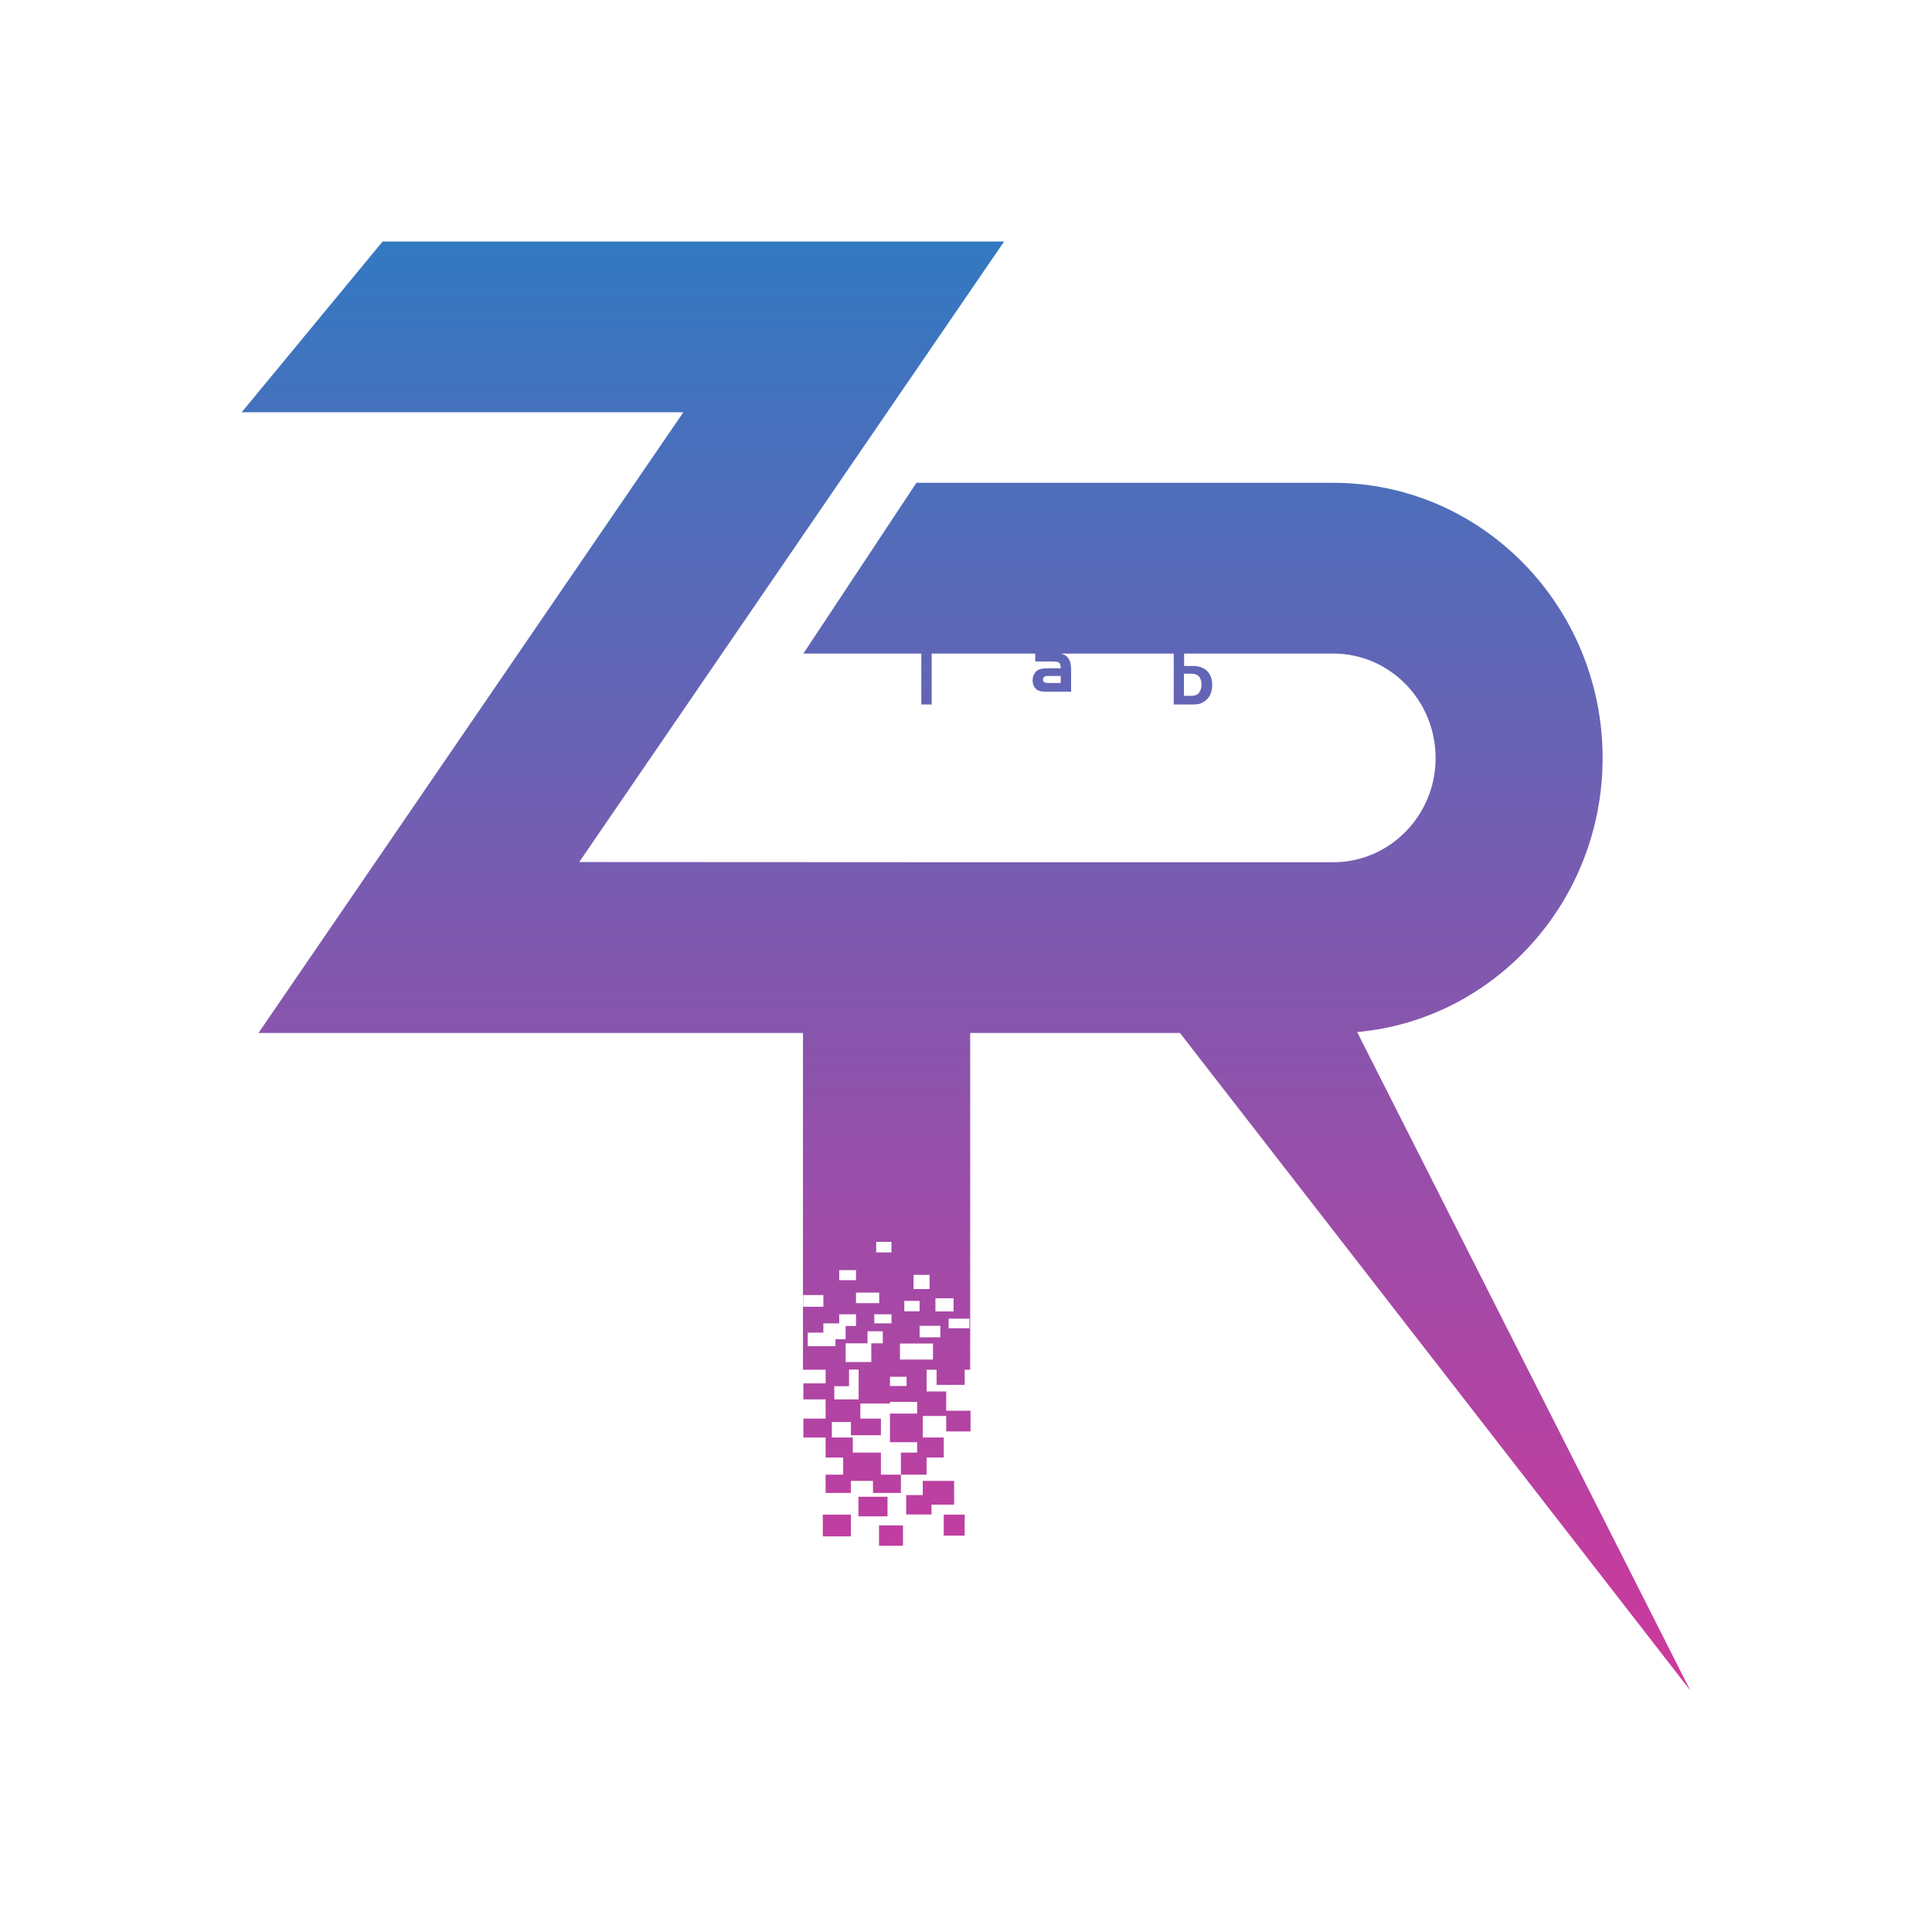 <svg width="1024" height="1024" xmlns="http://www.w3.org/2000/svg" version="1.2">
 <defs>
  <linearGradient y2="1" x2="1" y1="0" x1="1" id="colors">
   <stop stop-color="#3379c1" offset="0"/>
   <stop stop-color="#d0379c" offset="1"/>
  </linearGradient>
 </defs>
 <g>
  <title>ZRLAB</title>
  <path id="acc" fill="url(#colors)" d="m491.1,737.5l10.4,0l0,10.2l12.9,0l0,11l-12.9,0l0,-8.2l-12.4,0l0,11.4l11.1,0l0,10.6l-9.1,0l0,9.1l-13.6,0l0,-11.7l8.6,0l0,-5.5l-14.4,0l0,-15.2l14.4,0l0,-6.2l-14.4,0l0,0.9l-15.7,0l0,8l10.9,0l0,8.8l-15.9,0l0,-7l-10.1,0l0,8.2l11.1,0l0,8l14.9,0l0,11.7l10.6,0l0,9.7l-14.8,0l0,-6.4l-11.7,0l0,6.4l-13.4,0l0,-9.7l9.3,0l0,-9.1l-9.3,0l0,-10.6l-11.8,0l0,-10l11.8,0l0,-10.2l-11.8,0l0,-8.5l11.8,0l0,-7.2l-12,0l0,-178.5l-288.6,0l225.2,-329l-234.1,0l74.7,-90.5l329.4,0l-225.2,328.9l191.4,0.1l208.3,0c29.9,0 54.2,-24.8 54.2,-55.2c0,-30.6 -24.3,-55.4 -54.2,-55.4l-79.1,0l0,6.6l4.8,0q3.2,0 5.2,1.1q2.7,1.3 4,4.2q0.9,2.1 0.9,4.6q0,6.3 -4.5,9.1q-1.4,0.9 -2.9,1.2q-1.4,0.2 -4.1,0.2l-8.9,0l0,-27l-60.1,0q0.7,0.1 1.4,0.3q4.5,1.8 4.3,8.4l0,11.5l-11.5,0q-3.2,0 -4.3,-0.1q-1.2,-0.3 -2.1,-0.8q-2.5,-1.7 -2.5,-5.1q0,-2.1 1,-3.6q1,-1.7 2.6,-2.2q1.4,-0.6 4.6,-0.6l6.7,0q0,-2.1 -0.8,-2.9q-0.9,-0.7 -3.4,-0.7l-9.3,0l0,-4.2l-54.9,0l0,27l-5.5,0l0,-27l-62.5,0l59.9,-90.5l221,0c78.7,0 142.7,65.4 142.7,145.9c0,76 -57.3,138.7 -130.1,145.2l176.6,349l-270.5,-348.5l-111.2,0l0,178.5l-2.9,0l0,8l-14.9,0l0,-8l-5.3,0l0,11.5zm-41.1,-2.8l-7.8,0l0,7l12.9,0l0,-15.8l-5.1,0l0,8.8zm21.7,-0.1l8.8,0l0,-4.9l-8.8,0l0,4.9zm-35.6,68.2l14.9,0l0,11.5l-14.9,0l0,-11.5zm18.9,-9.5l15.4,0l0,10.4l-15.4,0l0,-10.4zm34.1,-8.4l16.6,0l0,12.6l-12,0l0,5.2l-13.4,0l0,-10.3l8.8,0l0,-7.5zm-23.2,23.6l12.7,0l0,10.8l-12.7,0l0,-10.8zm34.3,-5.7l11.1,0l0,11.1l-11.1,0l0,-11.1zm-4.4,-107.7l9.6,0l0,-7l-9.6,0l0,7zm-11.6,-11.9l8.5,0l0,-7.5l-8.5,0l0,7.5zm-4.9,11.8l8.1,0l0,-5.5l-8.1,0l0,5.5zm-34.5,-16.5l8.9,0l0,-5.3l-8.9,0l0,5.3zm8.9,12.2l12.3,0l0,-5.6l-12.3,0l0,5.6zm-28,1.9l10.7,0l0,-6.2l-10.7,0l0,6.2zm17.1,17.2l5.4,0l0,-7l5.5,0l0,-6.2l-8.9,0l0,4.8l-8.4,0l0,4.9l-8.3,0l0,7.2l14.7,0l0,-3.7zm25.1,-4.2l-8.1,0l0,6.4l-11.6,0l0,9.9l13.6,0l0,-9.9l6.1,0l0,-6.4zm-4.5,-4.2l9.1,0l0,-4.8l-9.1,0l0,4.8zm1,-37.6l8.1,0l0,-5.6l-8.1,0l0,5.6zm12.6,56.8l17.5,0l0,-8.5l-17.5,0l0,8.5zm10.4,-11.8l11,0l0,-6.1l-11,0l0,6.1zm15.4,-4.8l11,0l0,-5.1l-11,0l0,5.1zm59.4,-345.7l-7.3,0q-0.9,0 -1.4,0.5q-0.7,0.5 -0.7,1.4q0,1 0.8,1.4q0.6,0.4 2.2,0.4l6.4,0l0,-3.7zm65.3,-1.2l0,11.7l4.1,0q2.6,0 3.9,-1.6q1.3,-1.8 1.3,-4.3q0,-5.8 -5.2,-5.8l-4.1,0z" class="color" fill-rule="evenodd"/>
 </g>
</svg>